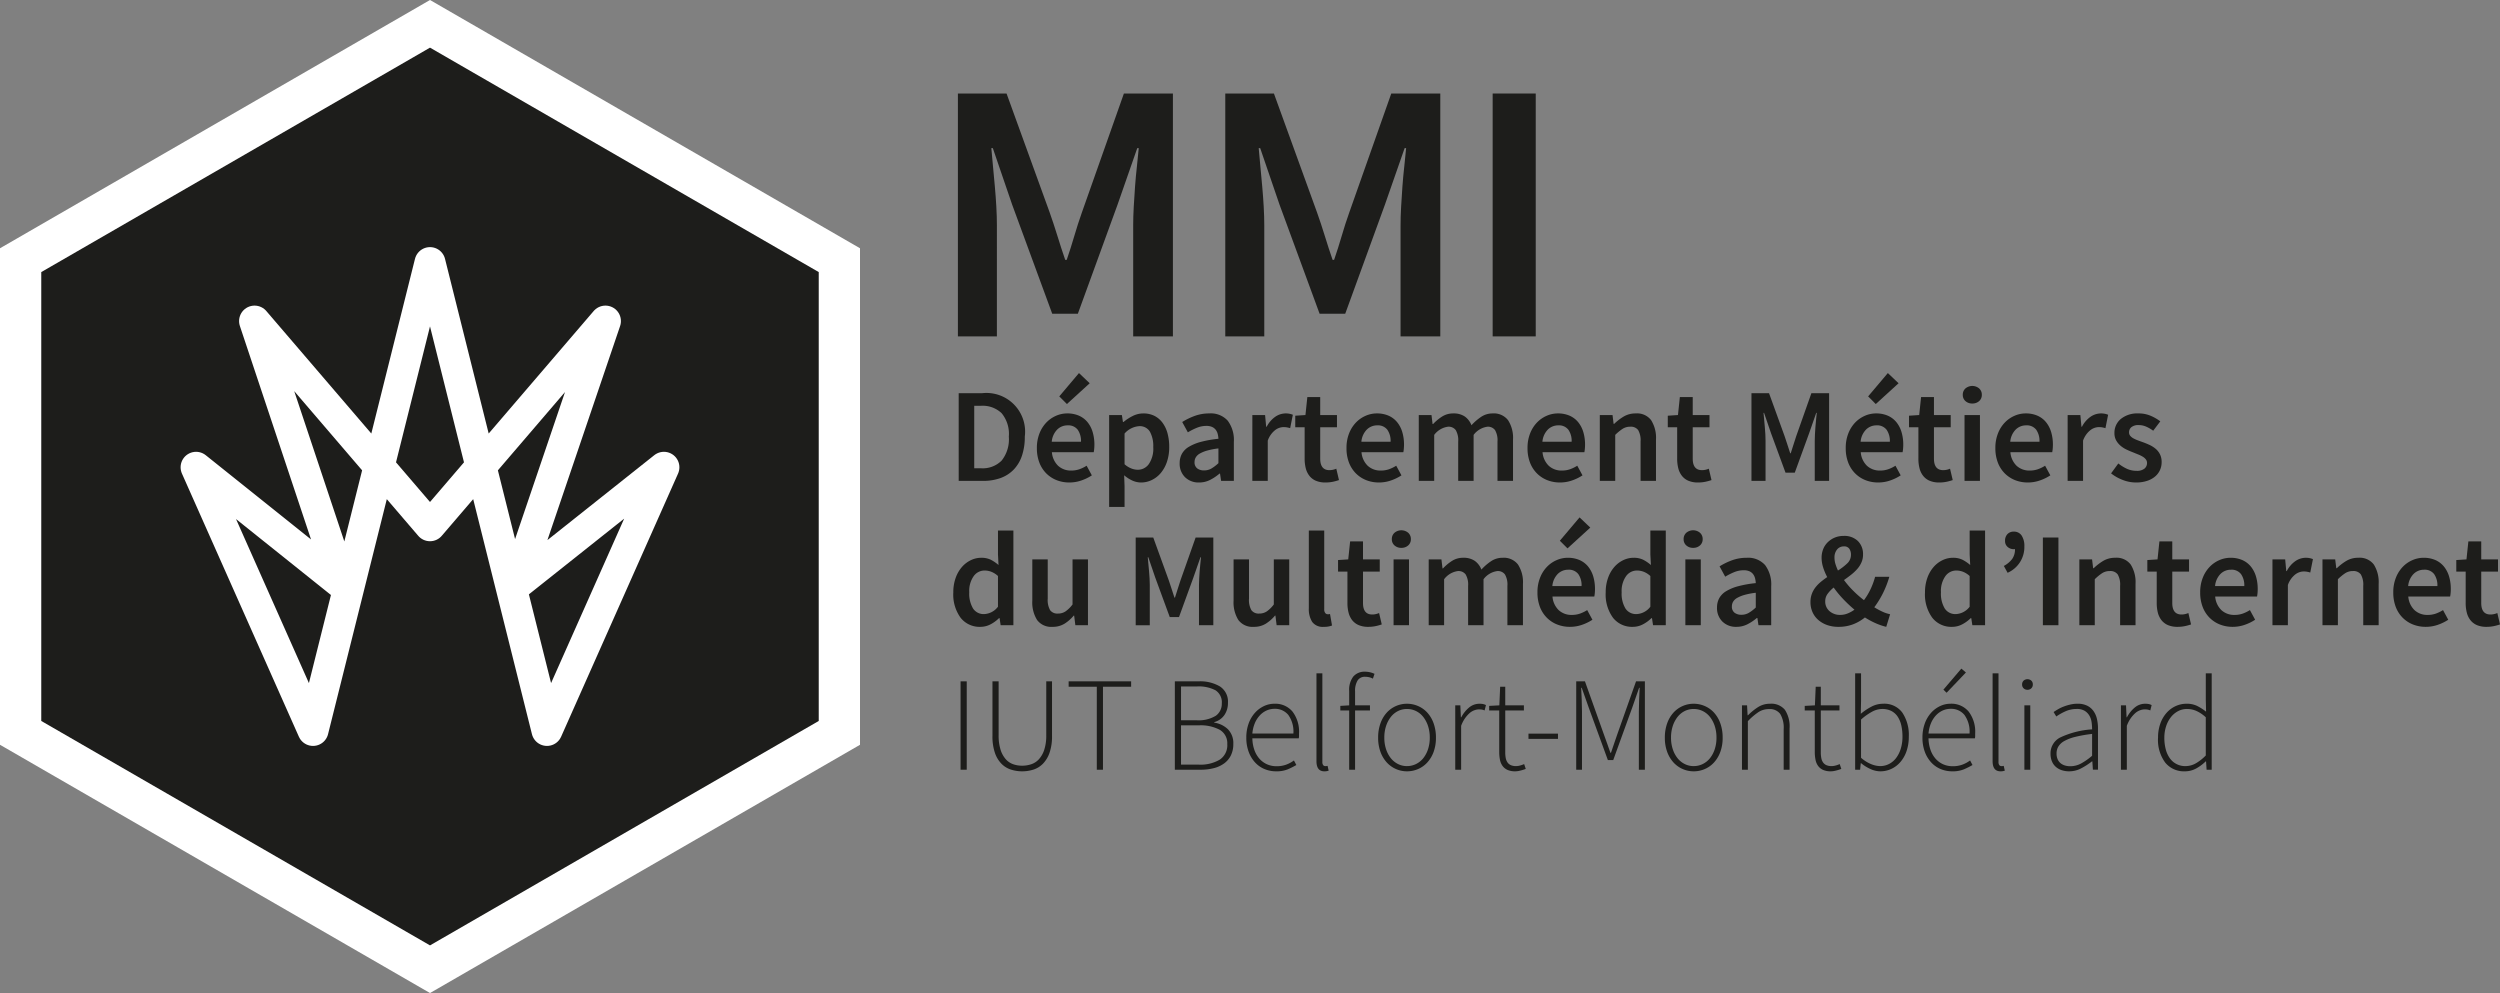 <svg xmlns="http://www.w3.org/2000/svg" xmlns:xlink="http://www.w3.org/1999/xlink" viewBox="0 0 242.355 96.267"><rect x="0" y="0" width="242.355" height="96.267" fill="#808080" stroke="none"/><defs><style>.cls-1,.cls-3,.cls-5{fill:none;}.cls-2{fill:#1d1d1b;}.cls-3,.cls-5{stroke:#fff;}.cls-3{stroke-width:4px;}.cls-4{clip-path:url(#clip-path);}.cls-5{stroke-linecap:round;stroke-linejoin:round;stroke-width:3px;}</style><clipPath id="clip-path"><rect class="cls-1" x="16.173" y="22.622" width="51.024" height="51.024"/></clipPath></defs><g id="Calque_2" data-name="Calque 2"><g id="Calque_1-2" data-name="Calque 1"><polygon class="cls-2" points="2 25.222 2 71.046 41.685 93.958 81.37 71.046 81.37 25.222 41.685 2.309 2 25.222 2 25.222"/><polygon class="cls-3" points="2 25.222 2 71.046 41.685 93.958 81.37 71.046 81.37 25.222 41.685 2.309 2 25.222 2 25.222"/><path class="cls-2" d="M92.861,9.066h4.716l4.176,11.52q.396,1.116.756,2.286.359,1.17.756,2.322h.144q.396-1.151.738-2.322.342-1.17.738-2.286l4.068-11.52h4.752V32.61h-3.852V21.846q0-.828.054-1.8.053-.972.126-1.962.072-.99.18-1.944.108-.953.18-1.782h-.144l-1.908,5.472-3.852,10.584h-2.484l-3.888-10.584-1.872-5.472h-.144q.072.828.162,1.782.089.954.18,1.944.089.99.144,1.962.054.972.054,1.8V32.61H92.861Z"/><path class="cls-2" d="M118.781,9.066h4.716l4.176,11.52q.397,1.116.757,2.286.359,1.17.756,2.322h.144q.396-1.151.738-2.322.341-1.17.738-2.286l4.067-11.52H139.625V32.61h-3.852V21.846q0-.828.054-1.8.054-.972.126-1.962.072-.99.18-1.944.108-.953.18-1.782H136.169l-1.908,5.472-3.852,10.584H127.925l-3.888-10.584L122.165,14.358h-.144q.072.828.162,1.782.089.954.18,1.944.089.99.144,1.962.054.972.055,1.8V32.61h-3.781Z"/><path class="cls-2" d="M144.701,9.066H148.877V32.61h-4.176Z"/><path class="cls-2" d="M92.937,38.116h2.275a3.752,3.752,0,0,1,4.134,4.212,5.672,5.672,0,0,1-.279,1.859,3.564,3.564,0,0,1-.806,1.346,3.363,3.363,0,0,1-1.274.812,4.922,4.922,0,0,1-1.696.273h-2.353Zm2.171,7.28A2.592,2.592,0,0,0,97.103,44.648a3.317,3.317,0,0,0,.695-2.32,3.149,3.149,0,0,0-.702-2.275,2.661,2.661,0,0,0-1.989-.715h-.663v6.058Z"/><path class="cls-2" d="M103.662,46.773a3.318,3.318,0,0,1-1.235-.227,2.935,2.935,0,0,1-1.001-.657,2.999,2.999,0,0,1-.669-1.046,3.859,3.859,0,0,1-.24-1.411,3.789,3.789,0,0,1,.247-1.404,3.222,3.222,0,0,1,.657-1.053,2.908,2.908,0,0,1,.942-.663,2.695,2.695,0,0,1,1.092-.234,2.777,2.777,0,0,1,1.144.221,2.233,2.233,0,0,1,.825.624,2.743,2.743,0,0,1,.5.962,4.202,4.202,0,0,1,.169,1.222,4.119,4.119,0,0,1-.02.416,2.628,2.628,0,0,1-.045.312h-4.056a2.062,2.062,0,0,0,.604,1.32,1.816,1.816,0,0,0,1.281.461,2.348,2.348,0,0,0,.773-.124,3.391,3.391,0,0,0,.709-.345l.507.936a4.566,4.566,0,0,1-1.014.494A3.531,3.531,0,0,1,103.662,46.773Zm1.131-3.952a1.896,1.896,0,0,0-.318-1.164,1.151,1.151,0,0,0-.982-.422,1.416,1.416,0,0,0-1.001.403,1.912,1.912,0,0,0-.533,1.183Zm-2.106-4.394,1.911-2.262,1.04.988-2.21,2.015Z"/><path class="cls-2" d="M107.522,40.235h1.235l.104.676h.052a4.577,4.577,0,0,1,.897-.585,2.272,2.272,0,0,1,1.027-.247,2.373,2.373,0,0,1,1.06.228,2.203,2.203,0,0,1,.786.657,3.058,3.058,0,0,1,.494,1.027,4.933,4.933,0,0,1,.169,1.339,4.366,4.366,0,0,1-.228,1.462,3.315,3.315,0,0,1-.604,1.079,2.633,2.633,0,0,1-.871.669,2.367,2.367,0,0,1-1.027.234,2.065,2.065,0,0,1-.832-.182,3.189,3.189,0,0,1-.806-.52l.039,1.066v2.002h-1.495Zm2.782,5.304a1.301,1.301,0,0,0,1.066-.552,2.652,2.652,0,0,0,.429-1.645,2.877,2.877,0,0,0-.325-1.495,1.139,1.139,0,0,0-1.053-.533,2.075,2.075,0,0,0-1.404.715v2.977a2.243,2.243,0,0,0,.676.416A1.813,1.813,0,0,0,110.304,45.539Z"/><path class="cls-2" d="M116.244,46.773a1.859,1.859,0,0,1-1.365-.513,1.823,1.823,0,0,1-.52-1.358,1.869,1.869,0,0,1,.215-.904,1.844,1.844,0,0,1,.676-.682,4.494,4.494,0,0,1,1.17-.481,10.714,10.714,0,0,1,1.697-.299,2.418,2.418,0,0,0-.072-.475,1.097,1.097,0,0,0-.195-.403.906.906,0,0,0-.357-.273,1.355,1.355,0,0,0-.546-.098,2.421,2.421,0,0,0-.916.182,6.182,6.182,0,0,0-.878.442l-.546-1.001a6.398,6.398,0,0,1,1.196-.585,4.065,4.065,0,0,1,1.43-.247,2.197,2.197,0,0,1,1.788.709,3.121,3.121,0,0,1,.591,2.047v3.783H118.376l-.104-.702h-.052a4.699,4.699,0,0,1-.916.611A2.312,2.312,0,0,1,116.244,46.773Zm.481-1.17a1.406,1.406,0,0,0,.708-.182,3.826,3.826,0,0,0,.683-.52V43.472a6.817,6.817,0,0,0-1.092.208,3.17,3.17,0,0,0-.715.292,1.043,1.043,0,0,0-.39.371.886.886,0,0,0-.117.442.729.729,0,0,0,.26.624A1.076,1.076,0,0,0,116.725,45.604Z"/><path class="cls-2" d="M121.405,40.235h1.235l.104,1.131h.052a2.688,2.688,0,0,1,.819-.956,1.801,1.801,0,0,1,1.716-.202l-.26,1.3a2.791,2.791,0,0,0-.312-.078,2.039,2.039,0,0,0-.352-.026,1.391,1.391,0,0,0-.793.292,2.257,2.257,0,0,0-.715,1.02v3.9h-1.495Z"/><path class="cls-2" d="M128.503,46.773a2.332,2.332,0,0,1-.942-.169,1.592,1.592,0,0,1-.624-.474,1.976,1.976,0,0,1-.352-.728,3.746,3.746,0,0,1-.11-.943v-3.042h-.91V40.3l.988-.065.183-1.742h1.248v1.742h1.625v1.183h-1.625v3.042q0,1.118.896,1.118a1.683,1.683,0,0,0,.663-.143l.26,1.105a4.916,4.916,0,0,1-.591.163A3.388,3.388,0,0,1,128.503,46.773Z"/><path class="cls-2" d="M133.676,46.773a3.314,3.314,0,0,1-1.234-.227,2.94,2.94,0,0,1-1.001-.657,3.004,3.004,0,0,1-.669-1.046,3.849,3.849,0,0,1-.24-1.411,3.799,3.799,0,0,1,.246-1.404,3.223,3.223,0,0,1,.657-1.053,2.903,2.903,0,0,1,.942-.663,2.693,2.693,0,0,1,1.092-.234,2.78,2.78,0,0,1,1.145.221,2.237,2.237,0,0,1,.824.624,2.762,2.762,0,0,1,.502.962,4.253,4.253,0,0,1,.168,1.222,3.983,3.983,0,0,1-.02.416,2.868,2.868,0,0,1-.045.312h-4.057a2.064,2.064,0,0,0,.604,1.32,1.816,1.816,0,0,0,1.28.461,2.348,2.348,0,0,0,.773-.124,3.406,3.406,0,0,0,.709-.345l.508.936a4.603,4.603,0,0,1-1.016.494A3.518,3.518,0,0,1,133.676,46.773Zm1.131-3.952a1.89,1.89,0,0,0-.318-1.164,1.146,1.146,0,0,0-.98-.422,1.417,1.417,0,0,0-1.001.403,1.91,1.91,0,0,0-.533,1.183Z"/><path class="cls-2" d="M137.538,40.235h1.234l.104.871h.052a4.502,4.502,0,0,1,.878-.728,1.97,1.97,0,0,1,1.072-.299,1.908,1.908,0,0,1,1.124.299,1.857,1.857,0,0,1,.644.845,5.169,5.169,0,0,1,.949-.819,1.965,1.965,0,0,1,1.105-.325,1.732,1.732,0,0,1,1.495.657,3.143,3.143,0,0,1,.48,1.878v4.004H145.169V42.809a1.943,1.943,0,0,0-.24-1.118.855.855,0,0,0-.734-.325,2.012,2.012,0,0,0-1.34.793v4.459h-1.494V42.809a1.942,1.942,0,0,0-.241-1.118.867.867,0,0,0-.747-.325,2.01,2.01,0,0,0-1.339.793v4.459h-1.495Z"/><path class="cls-2" d="M151.226,46.773a3.314,3.314,0,0,1-1.234-.227,2.921,2.921,0,0,1-1.001-.657,2.993,2.993,0,0,1-.67-1.046,3.869,3.869,0,0,1-.24-1.411,3.779,3.779,0,0,1,.247-1.404,3.205,3.205,0,0,1,.656-1.053,2.913,2.913,0,0,1,.942-.663,2.697,2.697,0,0,1,1.092-.234,2.78,2.78,0,0,1,1.145.221,2.233,2.233,0,0,1,.825.624,2.76,2.76,0,0,1,.501.962,4.218,4.218,0,0,1,.169,1.222c0,.147-.007.286-.02.416a2.833,2.833,0,0,1-.046.312h-4.056a2.06,2.06,0,0,0,.605,1.32,1.813,1.813,0,0,0,1.28.461,2.348,2.348,0,0,0,.773-.124,3.406,3.406,0,0,0,.709-.345l.507.936a4.574,4.574,0,0,1-1.015.494A3.527,3.527,0,0,1,151.226,46.773Zm1.131-3.952a1.89,1.89,0,0,0-.318-1.164,1.148,1.148,0,0,0-.981-.422,1.417,1.417,0,0,0-1.001.403,1.91,1.91,0,0,0-.533,1.183Z"/><path class="cls-2" d="M155.088,40.235h1.234l.104.858h.052a5.074,5.074,0,0,1,.93-.715,2.227,2.227,0,0,1,1.163-.299,1.709,1.709,0,0,1,1.495.657,3.203,3.203,0,0,1,.469,1.878v4.004H159.04V42.809a1.982,1.982,0,0,0-.234-1.118.881.881,0,0,0-.767-.325,1.347,1.347,0,0,0-.735.202,4.678,4.678,0,0,0-.721.591v4.459h-1.495Z"/><path class="cls-2" d="M164.616,46.773a2.329,2.329,0,0,1-.942-.169,1.592,1.592,0,0,1-.624-.474,1.96,1.96,0,0,1-.352-.728,3.746,3.746,0,0,1-.11-.943v-3.042h-.91V40.3l.988-.065.182-1.742h1.248v1.742h1.625v1.183h-1.625v3.042q0,1.118.897,1.118a1.599,1.599,0,0,0,.345-.039,1.622,1.622,0,0,0,.318-.104l.26,1.105a4.935,4.935,0,0,1-.592.163A3.372,3.372,0,0,1,164.616,46.773Z"/><path class="cls-2" d="M169.79,38.116h1.703l1.508,4.16q.144.403.273.825.129.423.272.838h.052q.144-.415.267-.838.123-.422.267-.825l1.469-4.16h1.717v8.502h-1.392V42.73q0-.299.02-.65.019-.351.046-.709c.017-.238.039-.472.064-.702q.04-.345.065-.644h-.052l-.689,1.976-1.391,3.822h-.897l-1.404-3.822-.676-1.976H170.96q.026.299.059.644.032.344.064.702.032.358.053.709.019.351.02.65v3.887H169.79Z"/><path class="cls-2" d="M182.074,46.773a3.314,3.314,0,0,1-1.234-.227,2.921,2.921,0,0,1-1.001-.657,2.992,2.992,0,0,1-.67-1.046,3.869,3.869,0,0,1-.24-1.411,3.779,3.779,0,0,1,.247-1.404,3.205,3.205,0,0,1,.656-1.053,2.913,2.913,0,0,1,.942-.663,2.697,2.697,0,0,1,1.092-.234,2.78,2.78,0,0,1,1.145.221,2.233,2.233,0,0,1,.825.624,2.76,2.76,0,0,1,.501.962,4.218,4.218,0,0,1,.169,1.222c0,.147-.007.286-.02.416a2.831,2.831,0,0,1-.046.312h-4.056a2.06,2.06,0,0,0,.604,1.32,1.813,1.813,0,0,0,1.28.461,2.348,2.348,0,0,0,.773-.124,3.406,3.406,0,0,0,.709-.345l.507.936a4.574,4.574,0,0,1-1.015.494A3.527,3.527,0,0,1,182.074,46.773Zm1.131-3.952a1.89,1.89,0,0,0-.318-1.164,1.148,1.148,0,0,0-.981-.422,1.417,1.417,0,0,0-1.001.403,1.91,1.91,0,0,0-.533,1.183Zm-2.105-4.394,1.911-2.262,1.04.988-2.21,2.015Z"/><path class="cls-2" d="M188.001,46.773a2.329,2.329,0,0,1-.942-.169,1.591,1.591,0,0,1-.624-.474,1.96,1.96,0,0,1-.352-.728,3.746,3.746,0,0,1-.11-.943v-3.042h-.91V40.3l.988-.065.182-1.742h1.248v1.742h1.625v1.183h-1.625v3.042q0,1.118.897,1.118a1.599,1.599,0,0,0,.345-.039,1.622,1.622,0,0,0,.318-.104l.26,1.105a4.935,4.935,0,0,1-.592.163A3.372,3.372,0,0,1,188.001,46.773Z"/><path class="cls-2" d="M191.199,39.117a.954.954,0,0,1-.663-.234.782.782,0,0,1-.26-.611.801.801,0,0,1,.26-.617,1.034,1.034,0,0,1,1.326,0,.804.804,0,0,1,.26.617.786.786,0,0,1-.26.611A.956.956,0,0,1,191.199,39.117Zm-.754,1.118h1.495v6.383h-1.495Z"/><path class="cls-2" d="M196.58,46.773a3.314,3.314,0,0,1-1.234-.227,2.921,2.921,0,0,1-1.001-.657,2.992,2.992,0,0,1-.67-1.046,3.869,3.869,0,0,1-.24-1.411,3.779,3.779,0,0,1,.247-1.404,3.205,3.205,0,0,1,.656-1.053,2.913,2.913,0,0,1,.942-.663,2.697,2.697,0,0,1,1.092-.234,2.78,2.78,0,0,1,1.145.221,2.233,2.233,0,0,1,.825.624,2.76,2.76,0,0,1,.501.962,4.218,4.218,0,0,1,.169,1.222c0,.147-.007.286-.02.416a2.831,2.831,0,0,1-.046.312h-4.056a2.06,2.06,0,0,0,.604,1.32,1.813,1.813,0,0,0,1.28.461,2.348,2.348,0,0,0,.773-.124,3.406,3.406,0,0,0,.709-.345l.507.936a4.574,4.574,0,0,1-1.015.494A3.527,3.527,0,0,1,196.58,46.773Zm1.131-3.952a1.89,1.89,0,0,0-.318-1.164,1.148,1.148,0,0,0-.981-.422,1.417,1.417,0,0,0-1.001.403,1.91,1.91,0,0,0-.533,1.183Z"/><path class="cls-2" d="M200.441,40.235h1.234l.104,1.131h.052a2.679,2.679,0,0,1,.819-.956,1.801,1.801,0,0,1,1.716-.202l-.26,1.3a2.803,2.803,0,0,0-.312-.078,2.018,2.018,0,0,0-.351-.026,1.389,1.389,0,0,0-.793.292,2.257,2.257,0,0,0-.715,1.02v3.9h-1.495Z"/><path class="cls-2" d="M207.071,46.773a3.537,3.537,0,0,1-1.307-.253,4.224,4.224,0,0,1-1.112-.63l.702-.962a4.054,4.054,0,0,0,.852.526,2.22,2.22,0,0,0,.917.188,1.149,1.149,0,0,0,.767-.214.697.697,0,0,0,.247-.553.542.542,0,0,0-.117-.344,1.128,1.128,0,0,0-.312-.267,2.962,2.962,0,0,0-.442-.214q-.246-.097-.494-.202-.312-.117-.637-.273a2.55,2.55,0,0,1-.578-.377,1.902,1.902,0,0,1-.416-.514,1.409,1.409,0,0,1-.163-.695,1.728,1.728,0,0,1,.624-1.378,2.536,2.536,0,0,1,1.703-.533,2.95,2.95,0,0,1,1.196.234,4.458,4.458,0,0,1,.923.533l-.689.91a3.546,3.546,0,0,0-.682-.396,1.8,1.8,0,0,0-.722-.15,1.048,1.048,0,0,0-.709.202.643.643,0,0,0-.228.5.512.512,0,0,0,.11.332,1.041,1.041,0,0,0,.293.241,2.919,2.919,0,0,0,.423.195c.16.061.326.122.5.182.217.078.434.167.65.266a2.716,2.716,0,0,1,.591.371,1.692,1.692,0,0,1,.43.54,1.655,1.655,0,0,1,.162.761,1.845,1.845,0,0,1-.162.773,1.789,1.789,0,0,1-.475.624,2.306,2.306,0,0,1-.78.422A3.36,3.36,0,0,1,207.071,46.773Z"/><path class="cls-2" d="M95.042,60.767a2.335,2.335,0,0,1-1.917-.878,3.823,3.823,0,0,1-.709-2.463,4.073,4.073,0,0,1,.228-1.404,3.256,3.256,0,0,1,.605-1.053,2.687,2.687,0,0,1,.864-.663,2.302,2.302,0,0,1,1.008-.234,2.058,2.058,0,0,1,.923.188,3.703,3.703,0,0,1,.754.514l-.052-1.027V51.433h1.495v9.178H97.005l-.104-.689h-.052a3.39,3.39,0,0,1-.819.599A2.094,2.094,0,0,1,95.042,60.767Zm.364-1.235a1.784,1.784,0,0,0,1.339-.715V55.839a2.099,2.099,0,0,0-.657-.415,1.851,1.851,0,0,0-.644-.117,1.293,1.293,0,0,0-1.053.546,2.475,2.475,0,0,0-.429,1.56,2.792,2.792,0,0,0,.371,1.58A1.221,1.221,0,0,0,95.406,59.531Z"/><path class="cls-2" d="M102.037,60.767a1.707,1.707,0,0,1-1.495-.657,3.205,3.205,0,0,1-.468-1.878V54.228h1.495v3.809a1.988,1.988,0,0,0,.234,1.118.866.866,0,0,0,.754.325,1.314,1.314,0,0,0,.734-.208,3.01,3.01,0,0,0,.683-.676V54.228h1.495v6.383h-1.222l-.117-.936h-.039a3.758,3.758,0,0,1-.903.793A2.158,2.158,0,0,1,102.037,60.767Z"/><path class="cls-2" d="M110.096,52.108h1.703l1.508,4.16q.143.403.273.825.13.423.273.839h.052q.143-.416.266-.839.124-.422.267-.825l1.469-4.16h1.716v8.502h-1.391V56.724q0-.299.02-.65c.013-.234.028-.47.045-.708q.026-.357.065-.702.039-.344.065-.644H116.375l-.689,1.976-1.391,3.822h-.897l-1.404-3.822-.676-1.976h-.052q.026.299.059.644.032.344.065.702c.021.238.039.474.052.708q.02.352.02.65v3.887h-1.365Z"/><path class="cls-2" d="M121.549,60.767a1.707,1.707,0,0,1-1.495-.657,3.205,3.205,0,0,1-.468-1.878V54.228h1.495v3.809a1.988,1.988,0,0,0,.234,1.118.866.866,0,0,0,.754.325,1.311,1.311,0,0,0,.734-.208,2.991,2.991,0,0,0,.683-.676V54.228h1.495v6.383h-1.222l-.117-.936h-.039a3.767,3.767,0,0,1-.903.793A2.16,2.16,0,0,1,121.549,60.767Z"/><path class="cls-2" d="M128.335,60.767a1.264,1.264,0,0,1-1.131-.481,2.314,2.314,0,0,1-.324-1.312v-7.54H128.374v7.618a.554.554,0,0,0,.104.383.3.3,0,0,0,.221.11h.098a.533.533,0,0,0,.137-.025l.195,1.118A2.037,2.037,0,0,1,128.335,60.767Z"/><path class="cls-2" d="M132.651,60.767a2.34,2.34,0,0,1-.942-.169,1.607,1.607,0,0,1-.624-.475,1.978,1.978,0,0,1-.352-.729,3.742,3.742,0,0,1-.11-.942v-3.042h-.91V54.292l.988-.064.183-1.742h1.248v1.742h1.624v1.183h-1.624v3.042q0,1.119.896,1.118a1.568,1.568,0,0,0,.345-.039,1.691,1.691,0,0,0,.318-.104l.26,1.105a5.026,5.026,0,0,1-.592.163A3.405,3.405,0,0,1,132.651,60.767Z"/><path class="cls-2" d="M135.85,53.109a.952.952,0,0,1-.663-.234.78.78,0,0,1-.26-.61.803.803,0,0,1,.26-.618,1.035,1.035,0,0,1,1.326,0,.807.807,0,0,1,.26.618.783.783,0,0,1-.26.61A.954.954,0,0,1,135.85,53.109Zm-.754,1.118h1.495v6.383H135.096Z"/><path class="cls-2" d="M138.501,54.228h1.234l.104.871h.052a4.47,4.47,0,0,1,.878-.729,1.97,1.97,0,0,1,1.072-.299,1.908,1.908,0,0,1,1.124.299,1.854,1.854,0,0,1,.644.846,5.135,5.135,0,0,1,.949-.819,1.965,1.965,0,0,1,1.105-.325,1.731,1.731,0,0,1,1.495.656,3.147,3.147,0,0,1,.48,1.879v4.004h-1.508V56.802a1.944,1.944,0,0,0-.24-1.118.855.855,0,0,0-.734-.325,2.012,2.012,0,0,0-1.34.793v4.459h-1.494V56.802a1.943,1.943,0,0,0-.241-1.118.867.867,0,0,0-.747-.325,2.01,2.01,0,0,0-1.339.793v4.459H138.501Z"/><path class="cls-2" d="M152.189,60.767a3.314,3.314,0,0,1-1.234-.228,2.927,2.927,0,0,1-1.001-.656,2.99,2.99,0,0,1-.67-1.047,3.866,3.866,0,0,1-.24-1.41,3.78,3.78,0,0,1,.247-1.404,3.193,3.193,0,0,1,.656-1.053,2.899,2.899,0,0,1,.942-.663,2.689,2.689,0,0,1,1.092-.234,2.796,2.796,0,0,1,1.145.221,2.233,2.233,0,0,1,.825.624,2.773,2.773,0,0,1,.501.962,4.224,4.224,0,0,1,.169,1.223c0,.147-.007.286-.02.416a2.857,2.857,0,0,1-.046.312H150.5a2.058,2.058,0,0,0,.604,1.319,1.809,1.809,0,0,0,1.28.462,2.361,2.361,0,0,0,.773-.123,3.481,3.481,0,0,0,.709-.345l.507.936a4.595,4.595,0,0,1-1.015.494A3.527,3.527,0,0,1,152.189,60.767Zm1.131-3.952a1.892,1.892,0,0,0-.318-1.164,1.149,1.149,0,0,0-.981-.422,1.418,1.418,0,0,0-1.001.403,1.907,1.907,0,0,0-.533,1.183Zm-2.105-4.395L153.126,50.158l1.04.988-2.21,2.015Z"/><path class="cls-2" d="M158.286,60.767a2.335,2.335,0,0,1-1.917-.878,3.823,3.823,0,0,1-.709-2.463,4.085,4.085,0,0,1,.228-1.404,3.283,3.283,0,0,1,.604-1.053,2.696,2.696,0,0,1,.865-.663,2.294,2.294,0,0,1,1.007-.234,2.055,2.055,0,0,1,.923.188,3.708,3.708,0,0,1,.755.514l-.053-1.027V51.433h1.495v9.178H160.25l-.104-.689h-.052a3.381,3.381,0,0,1-.819.599A2.094,2.094,0,0,1,158.286,60.767Zm.364-1.235a1.784,1.784,0,0,0,1.339-.715V55.839a2.103,2.103,0,0,0-.656-.415,1.853,1.853,0,0,0-.644-.117,1.294,1.294,0,0,0-1.053.546,2.475,2.475,0,0,0-.429,1.56,2.792,2.792,0,0,0,.37,1.58A1.221,1.221,0,0,0,158.65,59.531Z"/><path class="cls-2" d="M164.137,53.109a.952.952,0,0,1-.663-.234.78.78,0,0,1-.26-.61.803.803,0,0,1,.26-.618,1.035,1.035,0,0,1,1.326,0,.807.807,0,0,1,.26.618.783.783,0,0,1-.26.61A.954.954,0,0,1,164.137,53.109Zm-.754,1.118h1.495v6.383h-1.495Z"/><path class="cls-2" d="M168.336,60.767a1.857,1.857,0,0,1-1.365-.514,1.824,1.824,0,0,1-.52-1.358,1.871,1.871,0,0,1,.214-.903,1.845,1.845,0,0,1,.677-.683,4.472,4.472,0,0,1,1.17-.481,10.687,10.687,0,0,1,1.696-.299,2.43,2.43,0,0,0-.071-.475,1.1,1.1,0,0,0-.195-.403.905.905,0,0,0-.357-.272,1.348,1.348,0,0,0-.546-.098,2.421,2.421,0,0,0-.917.182,6.308,6.308,0,0,0-.877.442l-.546-1.001a6.388,6.388,0,0,1,1.195-.585,4.081,4.081,0,0,1,1.431-.247,2.195,2.195,0,0,1,1.787.709,3.114,3.114,0,0,1,.592,2.047v3.783h-1.235l-.104-.702h-.053a4.68,4.68,0,0,1-.916.611A2.321,2.321,0,0,1,168.336,60.767Zm.48-1.17a1.397,1.397,0,0,0,.709-.183,3.809,3.809,0,0,0,.683-.52V57.464a6.964,6.964,0,0,0-1.092.208,3.179,3.179,0,0,0-.716.293,1.052,1.052,0,0,0-.39.37.887.887,0,0,0-.117.442.728.728,0,0,0,.261.624A1.072,1.072,0,0,0,168.816,59.597Z"/><path class="cls-2" d="M182.856,60.767a6.008,6.008,0,0,1-1.014-.345,7.79,7.79,0,0,1-1.054-.565,4.164,4.164,0,0,1-1.144.663,3.906,3.906,0,0,1-1.417.247,3.228,3.228,0,0,1-1.138-.188,2.644,2.644,0,0,1-.852-.507,2.172,2.172,0,0,1-.539-.755,2.341,2.341,0,0,1-.188-.942,2.27,2.27,0,0,1,.13-.793,2.401,2.401,0,0,1,.357-.644,3.386,3.386,0,0,1,.52-.532c.195-.161.401-.314.618-.462a5.563,5.563,0,0,1-.403-.962,3.096,3.096,0,0,1-.143-.91,2.252,2.252,0,0,1,.149-.825,1.911,1.911,0,0,1,.436-.67,2.173,2.173,0,0,1,.676-.455,2.208,2.208,0,0,1,.884-.169,1.87,1.87,0,0,1,1.372.494,1.764,1.764,0,0,1,.5,1.313,1.859,1.859,0,0,1-.156.767,2.454,2.454,0,0,1-.416.644,4.519,4.519,0,0,1-.591.553q-.333.259-.683.507a8.761,8.761,0,0,0,.891,1.033,10.219,10.219,0,0,0,1.046.917,6.212,6.212,0,0,0,.624-1.034,7.126,7.126,0,0,0,.455-1.229h1.378a9.532,9.532,0,0,1-.598,1.547,8.975,8.975,0,0,1-.858,1.404,6.677,6.677,0,0,0,.807.436,3.276,3.276,0,0,0,.728.24Zm-5.915-2.483a1.215,1.215,0,0,0,.416.962,1.538,1.538,0,0,0,1.053.364,1.884,1.884,0,0,0,.696-.137,3.084,3.084,0,0,0,.669-.37,13.242,13.242,0,0,1-1.085-1.021,10.106,10.106,0,0,1-.93-1.125,3.258,3.258,0,0,0-.592.618A1.191,1.191,0,0,0,176.941,58.283Zm.897-4.225a2.116,2.116,0,0,0,.091.605,4.802,4.802,0,0,0,.247.644,5.65,5.65,0,0,0,.896-.689,1.129,1.129,0,0,0,.364-.845,1.005,1.005,0,0,0-.156-.572.591.591,0,0,0-.533-.233.82.82,0,0,0-.656.299A1.185,1.185,0,0,0,177.839,54.059Z"/><path class="cls-2" d="M189.239,60.767a2.335,2.335,0,0,1-1.917-.878,3.823,3.823,0,0,1-.709-2.463,4.085,4.085,0,0,1,.228-1.404,3.283,3.283,0,0,1,.604-1.053,2.696,2.696,0,0,1,.865-.663,2.294,2.294,0,0,1,1.007-.234,2.055,2.055,0,0,1,.923.188,3.708,3.708,0,0,1,.755.514l-.053-1.027V51.433h1.495v9.178h-1.234l-.104-.689h-.052a3.381,3.381,0,0,1-.819.599A2.094,2.094,0,0,1,189.239,60.767Zm.364-1.235a1.784,1.784,0,0,0,1.339-.715V55.839a2.103,2.103,0,0,0-.656-.415,1.853,1.853,0,0,0-.644-.117,1.294,1.294,0,0,0-1.053.546,2.475,2.475,0,0,0-.429,1.56,2.792,2.792,0,0,0,.37,1.58A1.221,1.221,0,0,0,189.604,59.531Z"/><path class="cls-2" d="M194.257,54.864a2.516,2.516,0,0,0,.812-.683,1.597,1.597,0,0,0,.267-.955.396.396,0,0,1-.117.013.885.885,0,0,1-.592-.215.732.732,0,0,1-.253-.591.907.907,0,0,1,.233-.657.815.815,0,0,1,.611-.24.877.877,0,0,1,.761.377,1.831,1.831,0,0,1,.267,1.066,2.721,2.721,0,0,1-1.625,2.548Z"/><path class="cls-2" d="M198.04,52.108h1.508v8.502H198.04Z"/><path class="cls-2" d="M201.576,54.228h1.234l.104.857h.052a5.049,5.049,0,0,1,.93-.715,2.227,2.227,0,0,1,1.163-.299,1.709,1.709,0,0,1,1.495.656,3.207,3.207,0,0,1,.469,1.879v4.004h-1.495V56.802a1.983,1.983,0,0,0-.234-1.118.881.881,0,0,0-.767-.325,1.351,1.351,0,0,0-.735.201,4.744,4.744,0,0,0-.721.592v4.459h-1.495Z"/><path class="cls-2" d="M211.105,60.767a2.337,2.337,0,0,1-.942-.169,1.606,1.606,0,0,1-.624-.475,1.963,1.963,0,0,1-.352-.729,3.742,3.742,0,0,1-.11-.942v-3.042H208.167V54.292l.988-.064.182-1.742H210.585v1.742h1.625v1.183h-1.625v3.042q0,1.119.897,1.118a1.568,1.568,0,0,0,.345-.039,1.691,1.691,0,0,0,.318-.104l.26,1.105a5.025,5.025,0,0,1-.592.163A3.405,3.405,0,0,1,211.105,60.767Z"/><path class="cls-2" d="M216.435,60.767a3.314,3.314,0,0,1-1.234-.228,2.927,2.927,0,0,1-1.001-.656,2.99,2.99,0,0,1-.67-1.047,3.866,3.866,0,0,1-.24-1.41,3.78,3.78,0,0,1,.247-1.404,3.193,3.193,0,0,1,.656-1.053,2.899,2.899,0,0,1,.942-.663,2.689,2.689,0,0,1,1.092-.234,2.796,2.796,0,0,1,1.145.221,2.233,2.233,0,0,1,.825.624,2.774,2.774,0,0,1,.501.962,4.224,4.224,0,0,1,.169,1.223c0,.147-.007.286-.02.416a2.857,2.857,0,0,1-.046.312h-4.056a2.058,2.058,0,0,0,.604,1.319,1.809,1.809,0,0,0,1.28.462,2.361,2.361,0,0,0,.773-.123,3.481,3.481,0,0,0,.709-.345l.507.936a4.595,4.595,0,0,1-1.015.494A3.527,3.527,0,0,1,216.435,60.767Zm1.131-3.952a1.892,1.892,0,0,0-.318-1.164,1.149,1.149,0,0,0-.981-.422,1.418,1.418,0,0,0-1.001.403,1.907,1.907,0,0,0-.533,1.183Z"/><path class="cls-2" d="M220.296,54.228h1.234l.104,1.131h.052a2.672,2.672,0,0,1,.819-.955,1.799,1.799,0,0,1,1.716-.202l-.26,1.3a2.682,2.682,0,0,0-.312-.077,1.966,1.966,0,0,0-.351-.026,1.395,1.395,0,0,0-.793.292A2.26,2.26,0,0,0,221.791,56.71v3.9H220.296Z"/><path class="cls-2" d="M225.145,54.228h1.234l.104.857h.052a5.049,5.049,0,0,1,.93-.715,2.227,2.227,0,0,1,1.163-.299,1.709,1.709,0,0,1,1.495.656,3.207,3.207,0,0,1,.469,1.879v4.004h-1.495V56.802a1.983,1.983,0,0,0-.234-1.118.881.881,0,0,0-.767-.325,1.351,1.351,0,0,0-.735.201,4.744,4.744,0,0,0-.721.592v4.459h-1.495Z"/><path class="cls-2" d="M235.154,60.767a3.314,3.314,0,0,1-1.234-.228,2.927,2.927,0,0,1-1.001-.656,2.99,2.99,0,0,1-.67-1.047,3.867,3.867,0,0,1-.24-1.41,3.78,3.78,0,0,1,.247-1.404,3.193,3.193,0,0,1,.656-1.053,2.899,2.899,0,0,1,.942-.663,2.689,2.689,0,0,1,1.092-.234,2.796,2.796,0,0,1,1.145.221,2.233,2.233,0,0,1,.825.624,2.773,2.773,0,0,1,.501.962,4.224,4.224,0,0,1,.169,1.223c0,.147-.007.286-.02.416a2.859,2.859,0,0,1-.046.312h-4.056a2.058,2.058,0,0,0,.605,1.319,1.809,1.809,0,0,0,1.28.462,2.361,2.361,0,0,0,.773-.123,3.481,3.481,0,0,0,.709-.345l.507.936a4.595,4.595,0,0,1-1.015.494A3.527,3.527,0,0,1,235.154,60.767Zm1.131-3.952a1.892,1.892,0,0,0-.318-1.164,1.149,1.149,0,0,0-.981-.422,1.418,1.418,0,0,0-1.001.403,1.907,1.907,0,0,0-.533,1.183Z"/><path class="cls-2" d="M241.056,60.767a2.337,2.337,0,0,1-.942-.169,1.606,1.606,0,0,1-.624-.475,1.963,1.963,0,0,1-.352-.729,3.742,3.742,0,0,1-.11-.942v-3.042h-.91V54.292l.988-.064.182-1.742h1.248v1.742h1.625v1.183h-1.625v3.042q0,1.119.897,1.118a1.568,1.568,0,0,0,.345-.039,1.691,1.691,0,0,0,.318-.104l.26,1.105a5.026,5.026,0,0,1-.592.163A3.405,3.405,0,0,1,241.056,60.767Z"/><path class="cls-2" d="M93.119,66.051h.598v8.567h-.598Z"/><path class="cls-2" d="M99.085,74.774a3.553,3.553,0,0,1-1.066-.163,2.26,2.26,0,0,1-.923-.559,2.79,2.79,0,0,1-.644-1.06,4.923,4.923,0,0,1-.241-1.664V66.051h.598v5.214A4.57,4.57,0,0,0,96.999,72.688a2.525,2.525,0,0,0,.5.91,1.735,1.735,0,0,0,.722.487,2.593,2.593,0,0,0,.864.144,2.75,2.75,0,0,0,.891-.144,1.767,1.767,0,0,0,.741-.487,2.54,2.54,0,0,0,.514-.91,4.425,4.425,0,0,0,.195-1.423V66.051h.559V71.329a4.815,4.815,0,0,1-.247,1.664,2.861,2.861,0,0,1-.65,1.06,2.26,2.26,0,0,1-.923.559A3.596,3.596,0,0,1,99.085,74.774Z"/><path class="cls-2" d="M106.326,66.571h-2.73v-.521h6.058v.521h-2.73v8.047h-.598Z"/><path class="cls-2" d="M113.892,66.051h2.314a3.74,3.74,0,0,1,2.067.501,1.75,1.75,0,0,1,.767,1.579,2.048,2.048,0,0,1-.338,1.177,1.749,1.749,0,0,1-.988.695v.052a2.392,2.392,0,0,1,1.339.657,1.92,1.92,0,0,1,.507,1.41,2.472,2.472,0,0,1-.228,1.092,2.119,2.119,0,0,1-.644.78,2.884,2.884,0,0,1-1.001.468,5.078,5.078,0,0,1-1.313.156h-2.483Zm2.08,3.771a3.196,3.196,0,0,0,1.892-.436,1.408,1.408,0,0,0,.579-1.189,1.375,1.375,0,0,0-.611-1.28,3.508,3.508,0,0,0-1.794-.371h-1.547v3.276Zm.247,4.303a3.665,3.665,0,0,0,2.021-.48,1.674,1.674,0,0,0,.735-1.509,1.505,1.505,0,0,0-.715-1.378,3.907,3.907,0,0,0-2.041-.441h-1.729V74.124Z"/><path class="cls-2" d="M123.707,74.774a2.875,2.875,0,0,1-1.125-.222,2.591,2.591,0,0,1-.916-.644,3.104,3.104,0,0,1-.618-1.026,3.883,3.883,0,0,1-.228-1.372,3.94,3.94,0,0,1,.228-1.378,3.162,3.162,0,0,1,.611-1.033,2.742,2.742,0,0,1,.871-.65,2.363,2.363,0,0,1,1.008-.228,2.175,2.175,0,0,1,1.755.755,3.208,3.208,0,0,1,.637,2.132v.233a1.065,1.065,0,0,1-.026.234h-4.498a3.619,3.619,0,0,0,.182,1.086,2.568,2.568,0,0,0,.475.857,2.167,2.167,0,0,0,.734.56,2.243,2.243,0,0,0,.962.201,2.654,2.654,0,0,0,.916-.149,2.968,2.968,0,0,0,.761-.41l.234.442a7.737,7.737,0,0,1-.825.416A2.874,2.874,0,0,1,123.707,74.774Zm1.677-3.666a2.766,2.766,0,0,0-.494-1.801,1.652,1.652,0,0,0-1.339-.592,1.857,1.857,0,0,0-.767.163,2.034,2.034,0,0,0-.657.475,2.551,2.551,0,0,0-.481.754,3.315,3.315,0,0,0-.24,1.001Z"/><path class="cls-2" d="M128.387,74.774q-.766,0-.767-.988V65.271h.572v8.593a.484.484,0,0,0,.078.306.24.24,0,0,0,.194.098h.085a.701.701,0,0,0,.149-.026l.104.468c-.061.018-.121.032-.182.046A1.173,1.173,0,0,1,128.387,74.774Z"/><path class="cls-2" d="M133.092,65.791a1.403,1.403,0,0,0-.383-.143,1.8,1.8,0,0,0-.37-.039.818.818,0,0,0-.734.364,1.904,1.904,0,0,0-.241,1.053v1.352h1.443v.494h-1.443v5.746H130.792V68.872h-.858v-.442l.858-.052V66.987a2.106,2.106,0,0,1,.402-1.404,1.43,1.43,0,0,1,1.145-.468,2.169,2.169,0,0,1,.909.208Z"/><path class="cls-2" d="M136.395,74.774a2.646,2.646,0,0,1-1.956-.858,3.081,3.081,0,0,1-.611-1.021,3.921,3.921,0,0,1-.228-1.385,4.033,4.033,0,0,1,.228-1.397,3.065,3.065,0,0,1,.611-1.033,2.646,2.646,0,0,1,1.956-.858,2.688,2.688,0,0,1,1.073.222,2.618,2.618,0,0,1,.896.637,3.081,3.081,0,0,1,.611,1.033,4.033,4.033,0,0,1,.228,1.397,3.922,3.922,0,0,1-.228,1.385,3.098,3.098,0,0,1-.611,1.021,2.605,2.605,0,0,1-.896.637A2.687,2.687,0,0,1,136.395,74.774Zm0-.507a1.957,1.957,0,0,0,.878-.202,2.053,2.053,0,0,0,.702-.565,2.78,2.78,0,0,0,.461-.871,3.498,3.498,0,0,0,.169-1.118,3.544,3.544,0,0,0-.169-1.131,2.867,2.867,0,0,0-.461-.877,2.039,2.039,0,0,0-.702-.572,1.97,1.97,0,0,0-.878-.201,1.929,1.929,0,0,0-.871.201,2.053,2.053,0,0,0-.695.572,2.867,2.867,0,0,0-.461.877,3.544,3.544,0,0,0-.169,1.131,3.498,3.498,0,0,0,.169,1.118,2.779,2.779,0,0,0,.461.871,2.067,2.067,0,0,0,.695.565A1.917,1.917,0,0,0,136.395,74.268Z"/><path class="cls-2" d="M141.074,68.378h.494l.052,1.157h.039a3.06,3.06,0,0,1,.76-.949,1.562,1.562,0,0,1,1.008-.364,1.811,1.811,0,0,1,.325.026,1.095,1.095,0,0,1,.299.104l-.13.52a1.264,1.264,0,0,0-.273-.084,1.792,1.792,0,0,0-.299-.02,1.456,1.456,0,0,0-.877.357,2.987,2.987,0,0,0-.826,1.241v4.251h-.571Z"/><path class="cls-2" d="M146.898,74.774a1.827,1.827,0,0,1-.755-.137,1.2,1.2,0,0,1-.48-.384,1.496,1.496,0,0,1-.254-.598,3.832,3.832,0,0,1-.071-.767V68.872h-.975v-.442l.987-.052.078-1.807h.494v1.807h1.808v.494h-1.808v4.069a2.913,2.913,0,0,0,.046.539,1.107,1.107,0,0,0,.162.416.791.791,0,0,0,.318.273,1.226,1.226,0,0,0,.526.098,1.505,1.505,0,0,0,.396-.059,2.464,2.464,0,0,0,.384-.137l.156.468a4.324,4.324,0,0,1-.546.169A2.098,2.098,0,0,1,146.898,74.774Z"/><path class="cls-2" d="M148.174,71.121h2.86v.507h-2.86Z"/><path class="cls-2" d="M152.802,66.051h.846l1.794,5.031q.168.469.338.942.168.475.338.956h.052q.168-.482.325-.956.155-.475.325-.942l1.78-5.031h.858v8.567h-.585v-5.629q0-.533.026-1.15.025-.618.052-1.164h-.052l-.663,1.911-1.847,5.097h-.52l-1.859-5.097L153.335,66.675h-.052q.025.546.052,1.164.026.617.026,1.15v5.629h-.56Z"/><path class="cls-2" d="M164.189,74.774a2.646,2.646,0,0,1-1.956-.858,3.081,3.081,0,0,1-.611-1.021,3.921,3.921,0,0,1-.228-1.385,4.033,4.033,0,0,1,.228-1.397,3.065,3.065,0,0,1,.611-1.033,2.646,2.646,0,0,1,1.956-.858,2.688,2.688,0,0,1,1.073.222,2.618,2.618,0,0,1,.896.637,3.081,3.081,0,0,1,.611,1.033,4.033,4.033,0,0,1,.228,1.397,3.921,3.921,0,0,1-.228,1.385,3.098,3.098,0,0,1-.611,1.021,2.605,2.605,0,0,1-.896.637A2.687,2.687,0,0,1,164.189,74.774Zm0-.507a1.957,1.957,0,0,0,.878-.202,2.053,2.053,0,0,0,.702-.565,2.78,2.78,0,0,0,.461-.871,3.498,3.498,0,0,0,.169-1.118,3.544,3.544,0,0,0-.169-1.131,2.867,2.867,0,0,0-.461-.877,2.039,2.039,0,0,0-.702-.572,1.97,1.97,0,0,0-.878-.201,1.929,1.929,0,0,0-.871.201,2.053,2.053,0,0,0-.695.572,2.867,2.867,0,0,0-.461.877,3.544,3.544,0,0,0-.169,1.131,3.498,3.498,0,0,0,.169,1.118,2.779,2.779,0,0,0,.461.871,2.067,2.067,0,0,0,.695.565A1.917,1.917,0,0,0,164.189,74.268Z"/><path class="cls-2" d="M168.87,68.378h.494l.052.962h.039a5.652,5.652,0,0,1,.987-.799,2.127,2.127,0,0,1,1.157-.319,1.699,1.699,0,0,1,1.431.586,2.936,2.936,0,0,1,.454,1.807v4.004h-.571V70.692a2.6,2.6,0,0,0-.332-1.476,1.244,1.244,0,0,0-1.099-.475,1.842,1.842,0,0,0-1.014.292,6.228,6.228,0,0,0-1.027.878v4.706h-.571Z"/><path class="cls-2" d="M177.489,74.774a1.827,1.827,0,0,1-.755-.137,1.2,1.2,0,0,1-.48-.384A1.496,1.496,0,0,1,176,73.656a3.832,3.832,0,0,1-.071-.767V68.872h-.975v-.442l.987-.052.078-1.807h.494v1.807h1.808v.494h-1.808v4.069a2.913,2.913,0,0,0,.046.539,1.107,1.107,0,0,0,.162.416.791.791,0,0,0,.318.273,1.226,1.226,0,0,0,.526.098,1.505,1.505,0,0,0,.396-.059,2.464,2.464,0,0,0,.384-.137l.156.468a4.324,4.324,0,0,1-.546.169A2.098,2.098,0,0,1,177.489,74.774Z"/><path class="cls-2" d="M182.285,74.774a2.329,2.329,0,0,1-.942-.215,3.99,3.99,0,0,1-.93-.578h-.025l-.065.637h-.48V65.271h.571v2.704l-.025,1.222a5.807,5.807,0,0,1,1.026-.689,2.413,2.413,0,0,1,1.132-.286,2.159,2.159,0,0,1,1.872.865,3.885,3.885,0,0,1,.624,2.32,4.227,4.227,0,0,1-.222,1.417,3.194,3.194,0,0,1-.604,1.06,2.608,2.608,0,0,1-.884.663A2.508,2.508,0,0,1,182.285,74.774Zm-.025-.507a1.876,1.876,0,0,0,.871-.208,2.023,2.023,0,0,0,.688-.585,2.902,2.902,0,0,0,.448-.904,3.925,3.925,0,0,0,.163-1.163,4.917,4.917,0,0,0-.11-1.066,2.579,2.579,0,0,0-.345-.852,1.648,1.648,0,0,0-.611-.559,1.913,1.913,0,0,0-.91-.201,2.094,2.094,0,0,0-.975.267,5.55,5.55,0,0,0-1.066.76v3.705a3.479,3.479,0,0,0,1.001.624A2.427,2.427,0,0,0,182.26,74.268Z"/><path class="cls-2" d="M189.253,74.774a2.871,2.871,0,0,1-1.124-.222,2.589,2.589,0,0,1-.916-.644,3.081,3.081,0,0,1-.618-1.026,3.883,3.883,0,0,1-.228-1.372,3.94,3.94,0,0,1,.228-1.378,3.153,3.153,0,0,1,.611-1.033,2.748,2.748,0,0,1,.871-.65,2.359,2.359,0,0,1,1.007-.228,2.175,2.175,0,0,1,1.756.755,3.213,3.213,0,0,1,.637,2.132v.233a1.065,1.065,0,0,1-.026.234h-4.498a3.619,3.619,0,0,0,.183,1.086,2.558,2.558,0,0,0,.475.857,2.167,2.167,0,0,0,.734.56,2.243,2.243,0,0,0,.962.201,2.654,2.654,0,0,0,.916-.149,2.984,2.984,0,0,0,.761-.41l.234.442a7.756,7.756,0,0,1-.826.416A2.868,2.868,0,0,1,189.253,74.774Zm1.678-3.666a2.766,2.766,0,0,0-.494-1.801,1.652,1.652,0,0,0-1.339-.592,1.865,1.865,0,0,0-.768.163,2.04,2.04,0,0,0-.656.475,2.531,2.531,0,0,0-.48.754,3.33,3.33,0,0,0-.241,1.001Zm-2.535-4.251,1.742-2.041.441.377L188.707,67.156Z"/><path class="cls-2" d="M193.934,74.774q-.768,0-.767-.988V65.271h.571v8.593a.49.49,0,0,0,.078.306.243.243,0,0,0,.195.098h.085a.711.711,0,0,0,.149-.026l.104.468c-.061.018-.121.032-.182.046A1.173,1.173,0,0,1,193.934,74.774Z"/><path class="cls-2" d="M196.547,66.87a.519.519,0,0,1-.371-.143.483.483,0,0,1-.149-.364.493.493,0,0,1,.149-.384.571.571,0,0,1,.741,0,.493.493,0,0,1,.149.384.483.483,0,0,1-.149.364A.516.516,0,0,1,196.547,66.87Zm-.299,1.508h.571v6.24h-.571Z"/><path class="cls-2" d="M200.589,74.774a2.283,2.283,0,0,1-.701-.104,1.659,1.659,0,0,1-.572-.312,1.432,1.432,0,0,1-.39-.533,1.887,1.887,0,0,1-.144-.767,1.716,1.716,0,0,1,.969-1.58,8.581,8.581,0,0,1,3.062-.773,4.975,4.975,0,0,0-.052-.708,1.706,1.706,0,0,0-.222-.638,1.352,1.352,0,0,0-.455-.455,1.433,1.433,0,0,0-.754-.175,2.625,2.625,0,0,0-1.144.247,5.403,5.403,0,0,0-.845.48l-.261-.429c.113-.078.249-.165.41-.26a3.643,3.643,0,0,1,.539-.261,5,5,0,0,1,.65-.201,3.078,3.078,0,0,1,.728-.085,2.042,2.042,0,0,1,.923.189,1.643,1.643,0,0,1,.611.513,2.134,2.134,0,0,1,.338.761,4.055,4.055,0,0,1,.104.942v3.991h-.494l-.053-.806h-.038a6.939,6.939,0,0,1-1.034.669A2.475,2.475,0,0,1,200.589,74.774Zm.104-.494a2.207,2.207,0,0,0,1.04-.26,6.253,6.253,0,0,0,1.079-.754V71.147a13.003,13.003,0,0,0-1.625.286,4.206,4.206,0,0,0-1.066.402,1.552,1.552,0,0,0-.578.533,1.285,1.285,0,0,0-.176.663,1.39,1.39,0,0,0,.104.572,1.029,1.029,0,0,0,.285.383,1.208,1.208,0,0,0,.423.222A1.789,1.789,0,0,0,200.693,74.28Z"/><path class="cls-2" d="M205.607,68.378h.494l.052,1.157h.039a3.06,3.06,0,0,1,.76-.949,1.562,1.562,0,0,1,1.008-.364,1.811,1.811,0,0,1,.325.026,1.095,1.095,0,0,1,.299.104l-.13.52a1.263,1.263,0,0,0-.273-.084,1.792,1.792,0,0,0-.299-.02,1.456,1.456,0,0,0-.877.357,2.988,2.988,0,0,0-.826,1.241v4.251h-.571Z"/><path class="cls-2" d="M211.792,74.774a2.331,2.331,0,0,1-1.885-.839,3.686,3.686,0,0,1-.702-2.425,3.986,3.986,0,0,1,.222-1.364,3.13,3.13,0,0,1,.604-1.04,2.645,2.645,0,0,1,.884-.657,2.532,2.532,0,0,1,1.06-.228,2.281,2.281,0,0,1,.994.202,5.013,5.013,0,0,1,.891.565l-.026-1.145V65.271h.572v9.347h-.494l-.052-.806h-.039a4.159,4.159,0,0,1-.891.669A2.257,2.257,0,0,1,211.792,74.774Zm.078-.507a2.007,2.007,0,0,0,.995-.267,4.571,4.571,0,0,0,.968-.761V69.535a3.393,3.393,0,0,0-.93-.624,2.29,2.29,0,0,0-.89-.182,1.828,1.828,0,0,0-.871.214,2.191,2.191,0,0,0-.695.585,2.836,2.836,0,0,0-.462.885,3.497,3.497,0,0,0-.169,1.098,4.327,4.327,0,0,0,.137,1.132,2.593,2.593,0,0,0,.396.864,1.812,1.812,0,0,0,1.521.761Z"/><g class="cls-4"><polygon class="cls-5" points="41.685 25.456 30.346 70.811 19.008 45.299 33.181 56.638 24.677 31.126 41.685 50.968 58.693 31.126 50.007 56.707 64.362 45.299 53.024 70.811 41.685 25.456 41.685 25.456"/></g></g></g></svg>